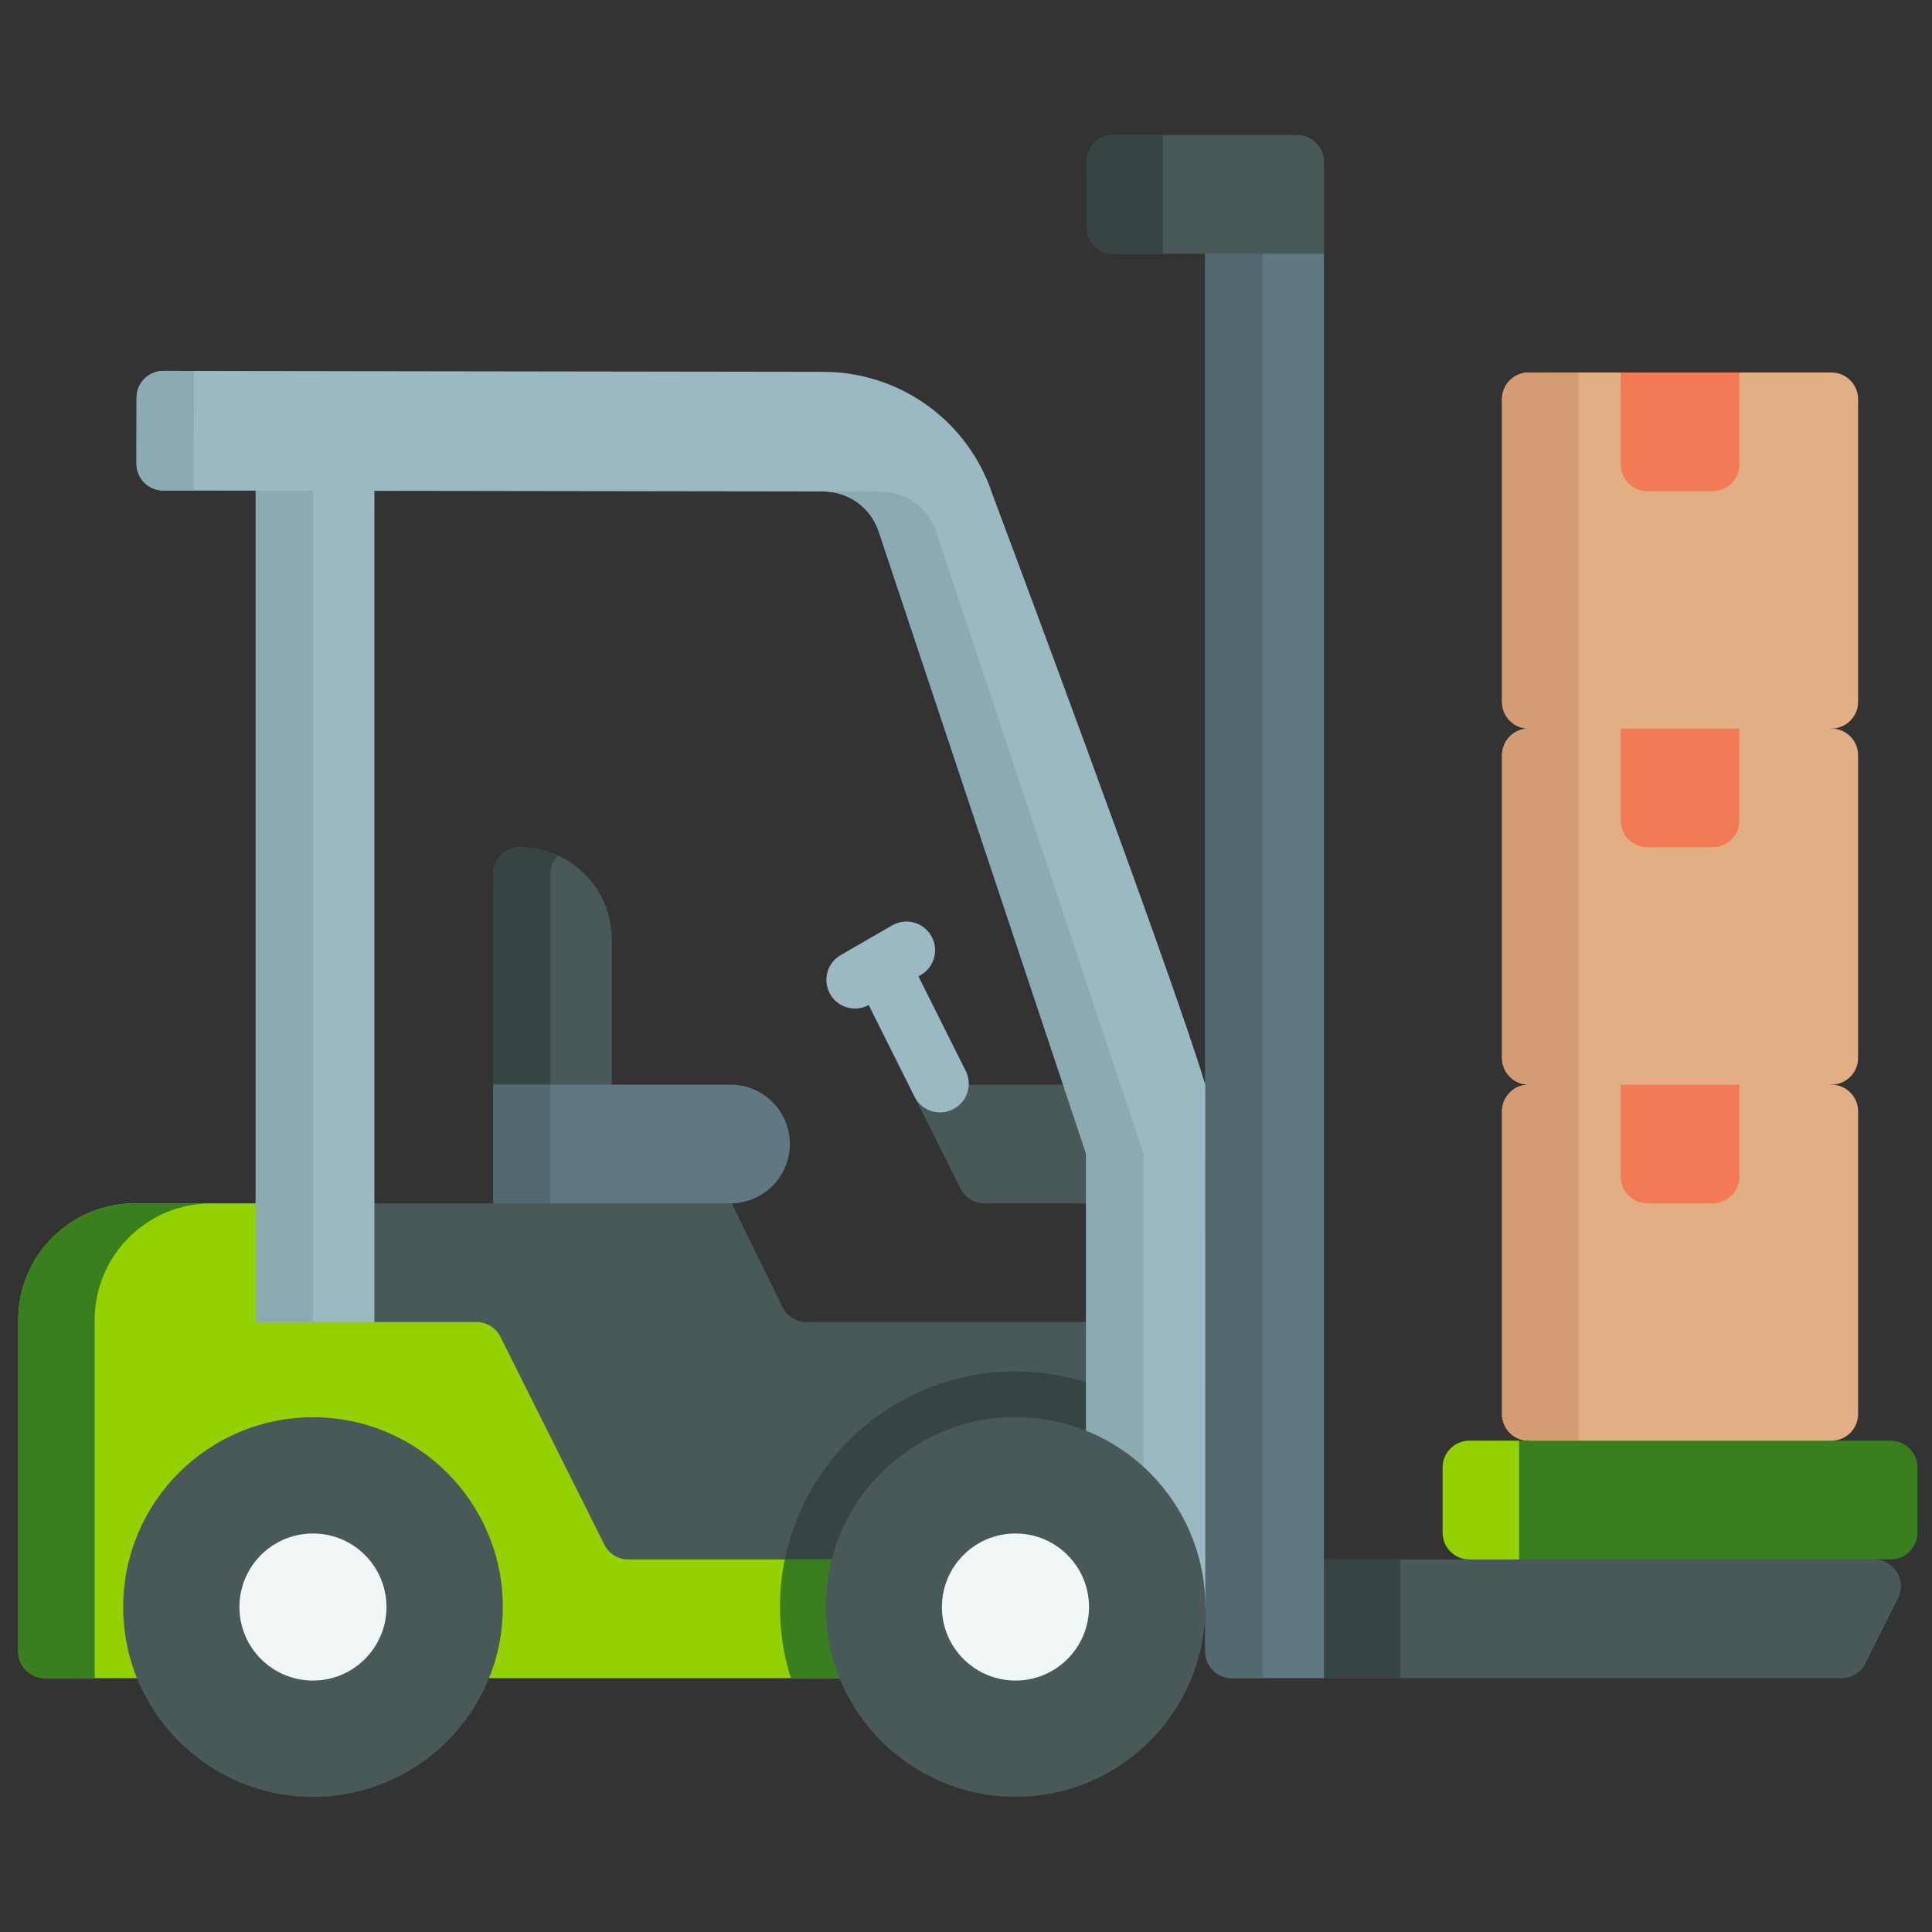 <svg width="82" height="82" viewBox="0 0 82 82" fill="none" xmlns="http://www.w3.org/2000/svg">
<rect x="0" y="0" width="82" height="82" fill="#333333" stroke="none"/>
<g clip-path="url(#clip0_9527_5043)">
<path d="M77.729 30.923L71.307 32.497L64.885 30.923C64.258 30.923 63.75 30.414 63.75 29.787V16.944C63.75 16.317 64.258 15.809 64.885 15.809H68.788L71.307 17.431L73.826 15.809H77.729C78.356 15.809 78.864 16.317 78.864 16.944V29.787C78.864 30.414 78.356 30.923 77.729 30.923Z" fill="#E2AE83"/>
<path d="M63.75 16.944V29.787C63.75 30.414 64.258 30.922 64.885 30.922H66.994V15.809H64.885C64.258 15.809 63.75 16.317 63.75 16.944Z" fill="#D39C72"/>
<path d="M68.787 15.809H73.825V19.711C73.825 20.338 73.317 20.847 72.69 20.847H69.923C69.296 20.847 68.787 20.338 68.787 19.711V15.809H68.787Z" fill="#F27A55"/>
<path d="M77.729 46.036L71.307 47.61L64.885 46.036C64.258 46.036 63.75 45.528 63.75 44.901V32.057C63.75 31.43 64.258 30.922 64.885 30.922L65.372 32.496L66.994 30.922H68.788L71.307 32.544L73.826 30.922H77.729C78.356 30.922 78.864 31.43 78.864 32.057V44.901C78.864 45.528 78.356 46.036 77.729 46.036Z" fill="#E2AE83"/>
<path d="M63.75 32.057V44.901C63.75 45.528 64.258 46.036 64.885 46.036H66.994V30.922H64.885C64.258 30.922 63.75 31.43 63.75 32.057Z" fill="#D39C72"/>
<path d="M68.787 30.922H73.825V34.825C73.825 35.452 73.317 35.96 72.69 35.96H69.923C69.296 35.96 68.787 35.452 68.787 34.825V30.922H68.787Z" fill="#F27A55"/>
<path d="M25.966 46.037L23.361 47.659L20.928 46.037V37.096C20.928 36.469 21.436 35.961 22.063 35.961C24.218 35.961 25.966 37.708 25.966 39.864V46.037Z" fill="#495959"/>
<path d="M23.677 36.309C23.185 36.086 22.639 35.961 22.063 35.961C21.436 35.961 20.928 36.469 20.928 37.096V46.037L23.361 47.659V37.096C23.36 36.791 23.481 36.514 23.677 36.309Z" fill="#364444"/>
<path d="M31.004 51.073L27.225 52.648L20.928 51.073V46.035H31.004C32.395 46.035 33.523 47.163 33.523 48.554C33.523 49.946 32.395 51.073 31.004 51.073Z" fill="#607882"/>
<path d="M20.928 46.035V51.073L23.361 52.648V46.035H20.928Z" fill="#526970"/>
<path d="M77.729 61.149L71.307 62.724L64.885 61.149C64.258 61.149 63.75 60.641 63.75 60.014V47.171C63.75 46.544 64.258 46.035 64.885 46.035L65.372 47.61L66.994 46.035H68.788L71.307 47.657L73.826 46.035H77.729C78.356 46.035 78.864 46.544 78.864 47.17V60.014C78.864 60.641 78.356 61.149 77.729 61.149Z" fill="#E2AE83"/>
<path d="M63.75 47.17V60.014C63.75 60.641 64.258 61.149 64.885 61.149L66.994 62.724V46.035H64.885C64.258 46.035 63.75 46.544 63.75 47.17Z" fill="#D39C72"/>
<path d="M68.787 46.035H73.825V49.938C73.825 50.565 73.317 51.073 72.69 51.073H69.923C69.296 51.073 68.787 50.565 68.787 49.938V46.035H68.787Z" fill="#F27A55"/>
<path d="M80.247 66.186H79.546L71.306 67.761L62.366 66.186C61.739 66.186 61.23 65.678 61.23 65.051V62.284C61.23 61.657 61.739 61.148 62.366 61.148H80.247C80.874 61.148 81.382 61.657 81.382 62.284V65.051C81.383 65.678 80.874 66.186 80.247 66.186Z" fill="#3A7F1E"/>
<path d="M61.23 62.284V65.051C61.23 65.678 61.739 66.186 62.366 66.186L64.474 67.761V61.148H62.366C61.739 61.148 61.23 61.657 61.23 62.284Z" fill="#93D200"/>
<path d="M47.722 56.112V66.188H25.965L15.889 56.112L14.268 53.593L15.889 51.074H31.055L33.211 55.476C33.401 55.865 33.798 56.112 34.231 56.112H47.722Z" fill="#495959"/>
<path d="M47.722 59.337V66.184H33.309C34.242 61.631 38.271 58.207 43.101 58.207C44.769 58.207 46.34 58.615 47.722 59.337Z" fill="#364444"/>
<path d="M47.722 51.073H41.781C41.351 51.073 40.958 50.83 40.766 50.446L38.56 46.035H46.745L47.722 48.966V51.073Z" fill="#495959"/>
<path d="M40.989 45.454L38.982 41.44L39.081 41.383C39.662 41.047 39.862 40.303 39.526 39.722C39.19 39.14 38.446 38.941 37.864 39.276L35.683 40.536C35.101 40.872 34.901 41.616 35.237 42.198C35.463 42.588 35.872 42.806 36.292 42.806C36.488 42.806 36.687 42.758 36.871 42.658L38.813 46.542C39.026 46.968 39.455 47.214 39.902 47.214C40.084 47.214 40.27 47.173 40.445 47.086C41.045 46.785 41.289 46.055 40.989 45.454Z" fill="#9BB9C3"/>
<path d="M78.162 71.225H56.192L54.57 66.188H79.545C80.389 66.188 80.938 67.076 80.561 67.831L79.177 70.598C78.985 70.983 78.592 71.225 78.162 71.225Z" fill="#495959"/>
<path d="M54.57 66.188L56.192 71.225H59.436V66.188H54.57Z" fill="#364444"/>
<path d="M41.08 66.188V71.226H1.911C1.284 71.226 0.775 70.718 0.775 70.091V56.024C0.775 53.291 2.992 51.074 5.725 51.074H10.851L15.889 56.112H20.225C20.655 56.112 21.049 56.355 21.241 56.74L25.652 65.56C25.844 65.946 26.238 66.188 26.668 66.188H41.08Z" fill="#93D200"/>
<path d="M8.969 51.074H5.726C2.992 51.074 0.775 53.291 0.775 56.024V70.091C0.775 70.718 1.284 71.226 1.911 71.226H4.019V56.024C4.019 53.291 6.236 51.074 8.969 51.074Z" fill="#3A7F1E"/>
<path d="M56.192 71.227H52.29C51.663 71.227 51.154 70.718 51.154 70.091V9.148H53.587L56.192 10.77V71.227Z" fill="#607882"/>
<path d="M51.154 9.148V46.037L49.58 56.113L51.154 68.209V70.091C51.154 70.719 51.663 71.227 52.29 71.227H53.587V9.148H51.154Z" fill="#526970"/>
<path d="M56.193 10.768H47.252C46.625 10.768 46.117 10.26 46.117 9.633V6.866C46.117 6.239 46.626 5.73 47.252 5.73H55.058C55.685 5.73 56.193 6.239 56.193 6.866V10.768H56.193Z" fill="#495959"/>
<path d="M46.117 6.866V9.633C46.117 10.26 46.626 10.768 47.252 10.768H49.361V5.73H47.252C46.626 5.73 46.117 6.239 46.117 6.866Z" fill="#364444"/>
<path d="M15.89 56.111H10.852V20.845L13.284 19.223L15.89 20.845V56.111Z" fill="#9BB9C3"/>
<path d="M10.852 20.845V56.111H13.284V19.223L10.852 20.845Z" fill="#8BAAB2"/>
<path d="M51.156 68.207H46.099V48.966L37.297 22.561C36.959 21.544 36.011 20.86 34.939 20.859L6.927 20.819C6.3 20.818 5.792 20.309 5.793 19.682L5.797 16.876C5.798 16.249 6.307 15.741 6.934 15.742L34.947 15.782C38.204 15.787 41.084 17.866 42.114 20.956C42.114 20.956 49.694 41.173 51.155 46.035L51.156 68.207Z" fill="#9BB9C3"/>
<path d="M8.224 20.817L8.232 15.744L6.934 15.742C6.307 15.741 5.798 16.249 5.797 16.876L5.793 19.68C5.792 20.308 6.301 20.817 6.928 20.817H8.224Z" fill="#8BAAB2"/>
<path d="M39.731 22.562C39.392 21.545 38.444 20.861 37.372 20.859H34.94C36.011 20.861 36.959 21.545 37.298 22.562L46.099 48.966V68.207H48.532V48.966L39.731 22.562Z" fill="#8BAAB2"/>
<path d="M41.079 66.188V71.225H33.568C33.266 70.273 33.103 69.259 33.103 68.207C33.103 67.516 33.174 66.841 33.308 66.188H41.079Z" fill="#3A7F1E"/>
<path d="M43.101 76.261C47.551 76.261 51.158 72.654 51.158 68.205C51.158 63.755 47.551 60.148 43.101 60.148C38.652 60.148 35.045 63.755 35.045 68.205C35.045 72.654 38.652 76.261 43.101 76.261Z" fill="#495959"/>
<path d="M43.1 71.328C44.824 71.328 46.221 69.931 46.221 68.207C46.221 66.483 44.824 65.086 43.1 65.086C41.376 65.086 39.978 66.483 39.978 68.207C39.978 69.931 41.376 71.328 43.1 71.328Z" fill="#F1F6F7"/>
<path d="M13.285 76.265C17.734 76.265 21.341 72.658 21.341 68.209C21.341 63.759 17.734 60.152 13.285 60.152C8.836 60.152 5.229 63.759 5.229 68.209C5.229 72.658 8.836 76.265 13.285 76.265Z" fill="#495959"/>
<path d="M13.283 71.328C15.007 71.328 16.404 69.931 16.404 68.207C16.404 66.483 15.007 65.086 13.283 65.086C11.559 65.086 10.162 66.483 10.162 68.207C10.162 69.931 11.559 71.328 13.283 71.328Z" fill="#F1F6F7"/>
</g>
<defs>
<clipPath id="clip0_9527_5043">
<rect width="80.609" height="80.609" fill="white" transform="translate(0.775 0.691)"/>
</clipPath>
</defs>
</svg>
